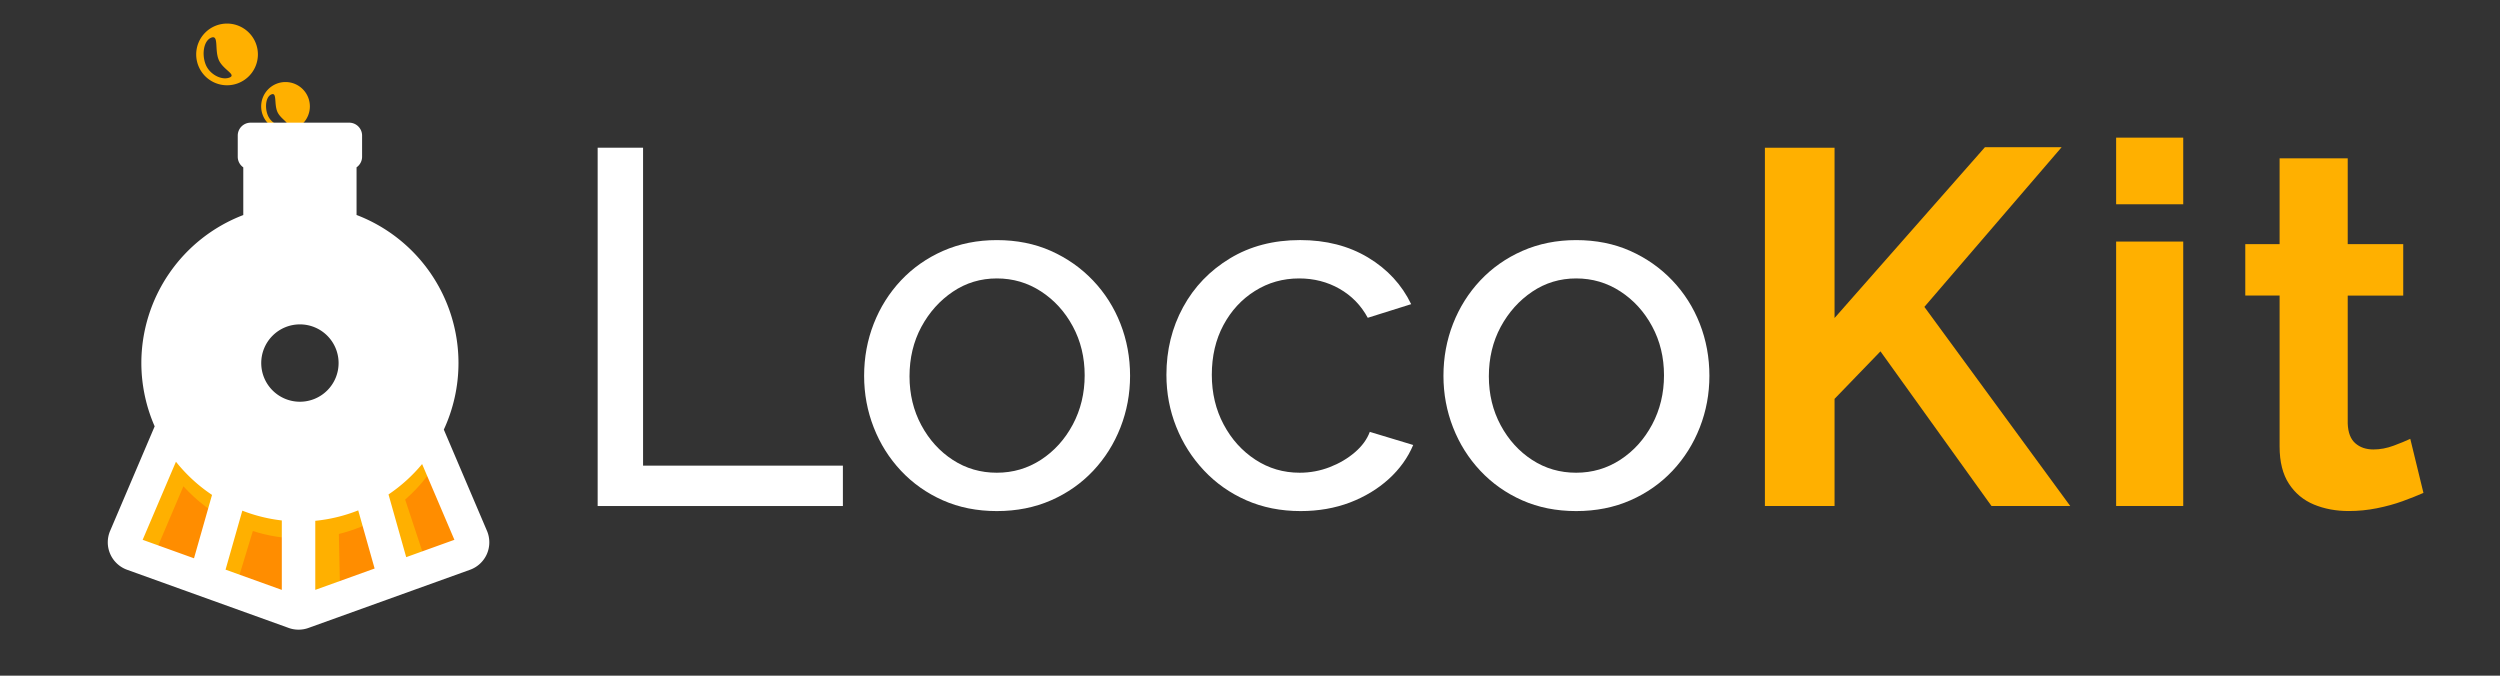 <?xml version="1.0" encoding="UTF-8" standalone="no"?>
<!-- Generator: Adobe Illustrator 24.0.2, SVG Export Plug-In . SVG Version: 6.00 Build 0)  -->

<svg
   version="1.1"
   id="Calque_1"
   x="0px"
   y="0px"
   viewBox="0 0 740 200"
   xml:space="preserve"
   sodipodi:docname="logo-dark.svg"
   inkscape:version="1.2.2 (b0a8486541, 2022-12-01)"
   width="740"
   height="200"
   inkscape:export-filename="logo-dark.png"
   inkscape:export-xdpi="96"
   inkscape:export-ydpi="96"
   xmlns:inkscape="http://www.inkscape.org/namespaces/inkscape"
   xmlns:sodipodi="http://sodipodi.sourceforge.net/DTD/sodipodi-0.dtd"
   xmlns="http://www.w3.org/2000/svg"
   xmlns:svg="http://www.w3.org/2000/svg"><rect x="0" y="0" width="740" height="200" fill="#333333" stroke="none"/><defs
   id="defs113"><clipPath
     id="SVGID_2_-3"><path
       id="use39-6"
       d="m 144.38,186.47 -12.14,-28.49 c 6.36,-15.05 3.42,-33.1 -8.84,-45.37 -16.15,-16.15 -42.34,-16.15 -58.49,0 C 52.73,124.79 49.82,143.02 56,158 l -12.38,28.47 c -0.84,1.97 -0.83,4.22 0.03,6.17 0.85,1.96 2.5,3.5 4.51,4.22 l 43.2,15.55 c 0.85,0.31 1.75,0.46 2.64,0.46 0.89,0 1.79,-0.15 2.64,-0.46 l 43.2,-15.55 c 2.01,-0.72 3.65,-2.26 4.51,-4.22 0.86,-1.95 0.87,-4.2 0.03,-6.17 z" /></clipPath><clipPath
     id="SVGID_2_-3-7"><path
       id="use39-6-5"
       d="m 144.38,186.47 -12.14,-28.49 c 6.36,-15.05 3.42,-33.1 -8.84,-45.37 -16.15,-16.15 -42.34,-16.15 -58.49,0 C 52.73,124.79 49.82,143.02 56,158 l -12.38,28.47 c -0.84,1.97 -0.83,4.22 0.03,6.17 0.85,1.96 2.5,3.5 4.51,4.22 l 43.2,15.55 c 0.85,0.31 1.75,0.46 2.64,0.46 0.89,0 1.79,-0.15 2.64,-0.46 l 43.2,-15.55 c 2.01,-0.72 3.65,-2.26 4.51,-4.22 0.86,-1.95 0.87,-4.2 0.03,-6.17 z" /></clipPath></defs><sodipodi:namedview
   id="namedview111"
   pagecolor="#ffffff"
   bordercolor="#666666"
   borderopacity="1.0"
   inkscape:pageshadow="2"
   inkscape:pageopacity="0.0"
   inkscape:pagecheckerboard="0"
   showgrid="false"
   inkscape:zoom="2.1208528"
   inkscape:cx="368.24809"
   inkscape:cy="88.172079"
   inkscape:window-width="1920"
   inkscape:window-height="1008"
   inkscape:window-x="0"
   inkscape:window-y="40"
   inkscape:window-maximized="1"
   inkscape:current-layer="g18"
   inkscape:showpageshadow="2"
   inkscape:deskcolor="#d1d1d1" />
<g
   inkscape:groupmode="layer"
   id="layer1"
   inkscape:label="Logo + LocoKit"
   transform="translate(-22.585,-18.327)"><g
     id="g18"
     inkscape:label="LocoKit"
     transform="matrix(1.076,0,0,1.076,-3.441,-15.746)"><path
       class="st1"
       d="m 690.86,167.26 c -1.67,0.74 -3.59,1.5 -5.76,2.29 -2.18,0.79 -4.54,1.43 -7.08,1.94 -2.55,0.51 -5.12,0.76 -7.71,0.76 -3.52,0 -6.71,-0.6 -9.58,-1.79 -2.87,-1.19 -5.16,-3.09 -6.87,-5.71 -1.71,-2.61 -2.57,-6.03 -2.57,-10.24 v -41.54 h -9.44 V 98.82 h 9.44 v -23.6 h 18.74 v 23.6 h 15.27 v 14.16 h -15.27 v 35.21 c 0.09,2.47 0.79,4.27 2.08,5.41 1.29,1.14 2.96,1.71 5,1.71 1.85,0 3.7,-0.35 5.55,-1.04 1.85,-0.69 3.38,-1.32 4.58,-1.88 z"
       id="path16"
       inkscape:label="t"
       style="fill:#ffb000;fill-opacity:1" /><path
       class="st1"
       d="M 606.32,87.85 V 69.53 h 18.46 v 18.33 h -18.46 z m 0,83.02 V 98.12 h 18.46 v 72.74 h -18.46 z"
       id="path14"
       inkscape:label="i"
       style="fill:#ffb000;fill-opacity:1" /><path
       class="st1"
       d="M 509.7,170.87 V 72.3 h 19.16 v 46.85 l 41.37,-46.99 h 21.1 l -37.76,43.93 40.12,54.77 h -21.66 l -30.54,-42.54 -12.63,13.07 v 29.47 H 509.7 Z"
       id="path12"
       inkscape:label="K"
       style="fill:#ffb000;fill-opacity:1" /><path
       class="st2"
       d="m 457.78,172.26 c -5.46,0 -10.41,-0.99 -14.85,-2.96 -4.44,-1.97 -8.28,-4.68 -11.52,-8.13 -3.24,-3.45 -5.74,-7.42 -7.5,-11.92 -1.76,-4.5 -2.64,-9.23 -2.64,-14.19 0,-5.05 0.88,-9.83 2.64,-14.33 1.76,-4.5 4.26,-8.47 7.5,-11.92 3.24,-3.44 7.1,-6.15 11.59,-8.13 4.49,-1.97 9.42,-2.96 14.78,-2.96 5.46,0 10.41,0.99 14.85,2.96 4.44,1.98 8.31,4.69 11.59,8.13 3.28,3.44 5.81,7.42 7.57,11.92 1.76,4.5 2.64,9.28 2.64,14.33 0,4.96 -0.88,9.69 -2.64,14.19 -1.76,4.5 -4.26,8.47 -7.5,11.92 -3.24,3.44 -7.1,6.16 -11.59,8.13 -4.49,1.97 -9.46,2.96 -14.92,2.96 z m -24.02,-37.07 c 0,4.95 1.09,9.44 3.26,13.47 2.17,4.03 5.07,7.21 8.68,9.55 3.61,2.34 7.63,3.5 12.08,3.5 4.45,0 8.49,-1.19 12.15,-3.57 3.65,-2.38 6.57,-5.61 8.75,-9.69 2.17,-4.08 3.26,-8.59 3.26,-13.54 0,-4.95 -1.09,-9.43 -3.26,-13.46 -2.17,-4.03 -5.09,-7.24 -8.75,-9.62 -3.66,-2.38 -7.71,-3.57 -12.15,-3.57 -4.44,0 -8.47,1.21 -12.08,3.64 -3.61,2.43 -6.5,5.65 -8.68,9.68 -2.17,4.04 -3.26,8.57 -3.26,13.61 z"
       id="path10"
       inkscape:label="o"
       style="fill:#ffffff;fill-opacity:1" /><path
       class="st2"
       d="m 381.98,172.26 c -5.46,0 -10.44,-0.99 -14.92,-2.96 -4.49,-1.97 -8.38,-4.71 -11.66,-8.2 -3.29,-3.49 -5.83,-7.49 -7.63,-11.99 -1.8,-4.5 -2.71,-9.28 -2.71,-14.33 0,-6.8 1.53,-13 4.58,-18.6 3.05,-5.61 7.36,-10.08 12.91,-13.44 5.55,-3.36 11.98,-5.03 19.3,-5.03 7.13,0 13.35,1.6 18.67,4.79 5.32,3.19 9.28,7.47 11.87,12.84 l -11.94,3.75 c -1.85,-3.42 -4.44,-6.08 -7.77,-7.98 -3.33,-1.9 -7.04,-2.85 -11.11,-2.85 -4.44,0 -8.49,1.14 -12.15,3.44 -3.66,2.29 -6.55,5.43 -8.68,9.41 -2.13,3.98 -3.19,8.54 -3.19,13.67 0,5.04 1.09,9.6 3.26,13.67 2.17,4.08 5.09,7.3 8.75,9.69 3.65,2.38 7.7,3.57 12.15,3.57 2.87,0 5.62,-0.51 8.26,-1.53 2.64,-1.02 4.95,-2.38 6.94,-4.09 1.99,-1.71 3.35,-3.59 4.1,-5.62 l 11.94,3.61 c -1.48,3.52 -3.73,6.64 -6.73,9.37 -3.01,2.73 -6.57,4.88 -10.69,6.46 -4.13,1.56 -8.64,2.35 -13.55,2.35 z"
       id="path8"
       inkscape:label="c"
       style="fill:#ffffff;fill-opacity:1" /><path
       class="st2"
       d="m 298.41,172.26 c -5.46,0 -10.41,-0.99 -14.85,-2.96 -4.44,-1.97 -8.28,-4.68 -11.52,-8.13 -3.24,-3.45 -5.74,-7.42 -7.5,-11.92 -1.76,-4.5 -2.64,-9.23 -2.64,-14.19 0,-5.05 0.88,-9.83 2.64,-14.33 1.76,-4.5 4.26,-8.47 7.5,-11.92 3.24,-3.44 7.1,-6.15 11.59,-8.13 4.49,-1.97 9.42,-2.96 14.78,-2.96 5.46,0 10.41,0.99 14.85,2.96 4.44,1.98 8.31,4.69 11.59,8.13 3.28,3.44 5.81,7.42 7.57,11.92 1.76,4.5 2.64,9.28 2.64,14.33 0,4.96 -0.88,9.69 -2.64,14.19 -1.76,4.5 -4.26,8.47 -7.5,11.92 -3.24,3.44 -7.1,6.16 -11.59,8.13 -4.49,1.97 -9.46,2.96 -14.92,2.96 z m -24.02,-37.07 c 0,4.95 1.09,9.44 3.26,13.47 2.17,4.03 5.07,7.21 8.68,9.55 3.61,2.34 7.63,3.5 12.08,3.5 4.45,0 8.49,-1.19 12.15,-3.57 3.65,-2.38 6.57,-5.61 8.75,-9.69 2.17,-4.08 3.26,-8.59 3.26,-13.54 0,-4.95 -1.09,-9.43 -3.26,-13.46 -2.17,-4.03 -5.09,-7.24 -8.75,-9.62 -3.66,-2.38 -7.71,-3.57 -12.15,-3.57 -4.44,0 -8.47,1.21 -12.08,3.64 -3.61,2.43 -6.5,5.65 -8.68,9.68 -2.17,4.04 -3.26,8.57 -3.26,13.61 z"
       id="path6"
       inkscape:label="o"
       style="fill:#ffffff;fill-opacity:1" /><path
       class="st2"
       d="M 188.6,170.87 V 72.3 h 12.49 v 87.46 h 54.97 v 11.11 z"
       id="path4"
       inkscape:label="L"
       style="fill:#ffffff;fill-opacity:1" /></g><g
     id="g1556"
     transform="translate(7.796,-11.948)"><path
       id="circle30"
       class="st1"
       d="m 99.301,54.559 a 7.209,7.209 0 0 0 -7.207,7.207 7.209,7.209 0 0 0 7.207,7.21 7.209,7.209 0 0 0 7.21,-7.21 7.209,7.209 0 0 0 -7.21,-7.207 z m -3.756,3.569 c 1.101,0.041 0.449,2.959 1.286,5.101 0.924,2.353 4.124,3.556 2.47,4.211 -1.654,0.645 -4.351,-0.774 -5.275,-3.126 -0.924,-2.353 -0.536,-5.457 1.118,-6.102 0.155,-0.061 0.287,-0.088 0.401,-0.084 z"
       inkscape:label="bulle 1"
       style="fill:#ffb000;fill-opacity:1;stroke-width:1.074" /><path
       id="circle24"
       style="fill:#ffb000;fill-opacity:1;stroke-width:1.074"
       d="m 81.995,37.251 a 9.132,9.132 0 0 0 -9.132,9.132 9.132,9.132 0 0 0 9.132,9.132 9.132,9.132 0 0 0 9.132,-9.132 9.132,9.132 0 0 0 -9.132,-9.132 z m -4.117,4.054 c 1.49,0.032 0.532,3.825 1.603,6.561 1.182,3.019 5.479,4.491 3.223,5.372 -2.256,0.881 -5.866,-0.882 -7.048,-3.901 -1.182,-3.019 -0.58,-7.036 1.677,-7.917 0.212,-0.083 0.391,-0.119 0.546,-0.115 z"
       inkscape:label="bulle 2" /><g
       id="g3200"
       transform="matrix(1.074,0,0,1.074,-2.166,-6.924)"><path
         class="st5"
         d="M 61.358,158.113 47.73,188.23 c -0.75,1.76 0.13,3.78 1.93,4.43 l 43.2,15.55 c 0.73,0.26 1.52,0.26 2.25,0 l 43.2,-15.55 c 1.8,-0.65 2.68,-2.67 1.93,-4.43 l -12.39,-30.117 z"
         id="path46-3"
         clip-path="url(#SVGID_2_-3-7)"
         style="display:inline;fill:#ff8d00"
         sodipodi:nodetypes="ccccccccc"
         transform="matrix(1.031,0,0,1.031,1.475,-13.835)"
         inkscape:label="ombre orange" /><path
         id="polygon84-6"
         style="display:inline;fill:#ffb000;stroke-width:0.747"
         class="st1"
         d="m 62.934,153.142 -12.252,27.077 c -0.272,1.18 -0.733,3.386 1.99,4.567 l 5.9,2.124 7.765,-18.253 c 3.647,4.033 8.016,7.351 12.88,9.781 l -4.76,14.239 6.741,2.376 4.273,-14.065 c 4.298,1.378 8.783,2.081 13.296,2.086 0.399,-0.007 0.798,-0.02 1.196,-0.038 l -0.433,17.78 9.968,-3.588 -0.321,-15.43 c 4.106,-1.008 8.043,-2.607 11.69,-4.746 l 4.789,14.36 7.251,-2.61 -5.455,-16.48 c 4.139,-3.601 7.538,-7.925 10.049,-12.73 -4.217,-10.423 -4.217,-10.423 -8.557,-10.423 l -62.324,-2e-5 c -1.886,0 -1.886,0 -3.683,3.972 z"
         inkscape:label="ombre jaune"
         sodipodi:nodetypes="cccccccccccccccccccccc" /><path
         id="circle58"
         style="display:inline;fill:#fff;stroke-width:1.031"
         class="st2"
         d="m 84.868,68.447 c -1.969,0 -3.557,1.598 -3.557,3.557 v 5.835 c 0,1.211 0.605,2.277 1.526,2.919 v 13.146 a 43.702,43.702 0 0 0 -28.093,40.792 43.702,43.702 0 0 0 3.669,17.442 l -12.278,28.817 c -0.866,2.031 -0.856,4.351 0.031,6.361 0.876,2.021 2.577,3.608 4.649,4.35 l 44.537,16.032 c 0.876,0.32 1.804,0.474 2.721,0.474 0.918,0 1.846,-0.155 2.722,-0.474 l 44.537,-16.032 c 2.072,-0.742 3.763,-2.329 4.65,-4.35 0.876,-2.021 0.886,-4.34 0.02,-6.371 L 138.106,153.036 a 43.702,43.702 0 0 0 4.042,-18.34 43.702,43.702 0 0 0 -28.093,-40.814 V 80.755 c 0.921,-0.644 1.526,-1.712 1.526,-2.916 v -5.835 c 0,-1.969 -1.598,-3.557 -3.557,-3.557 z m 13.577,55.589 a 10.66,10.66 0 0 1 10.66,10.66 10.66,10.66 0 0 1 -10.66,10.66 10.66,10.66 0 0 1 -10.66,-10.66 10.66,10.66 0 0 1 10.66,-10.66 z m -34.166,37.853 a 43.702,43.702 0 0 0 9.945,9.144 l -4.969,17.469 -14.151,-5.093 z m 67.842,0.639 8.902,20.88 -13.285,4.782 -4.875,-17.282 a 43.702,43.702 0 0 0 9.258,-8.38 z m -17.607,12.769 4.521,16.026 -16.353,5.886 v -19.035 a 43.702,43.702 0 0 0 11.832,-2.877 z m -31.94,0.082 a 43.702,43.702 0 0 0 10.881,2.696 v 19.138 l -15.505,-5.581 z"
         inkscape:label="loco" /></g></g></g></svg>
